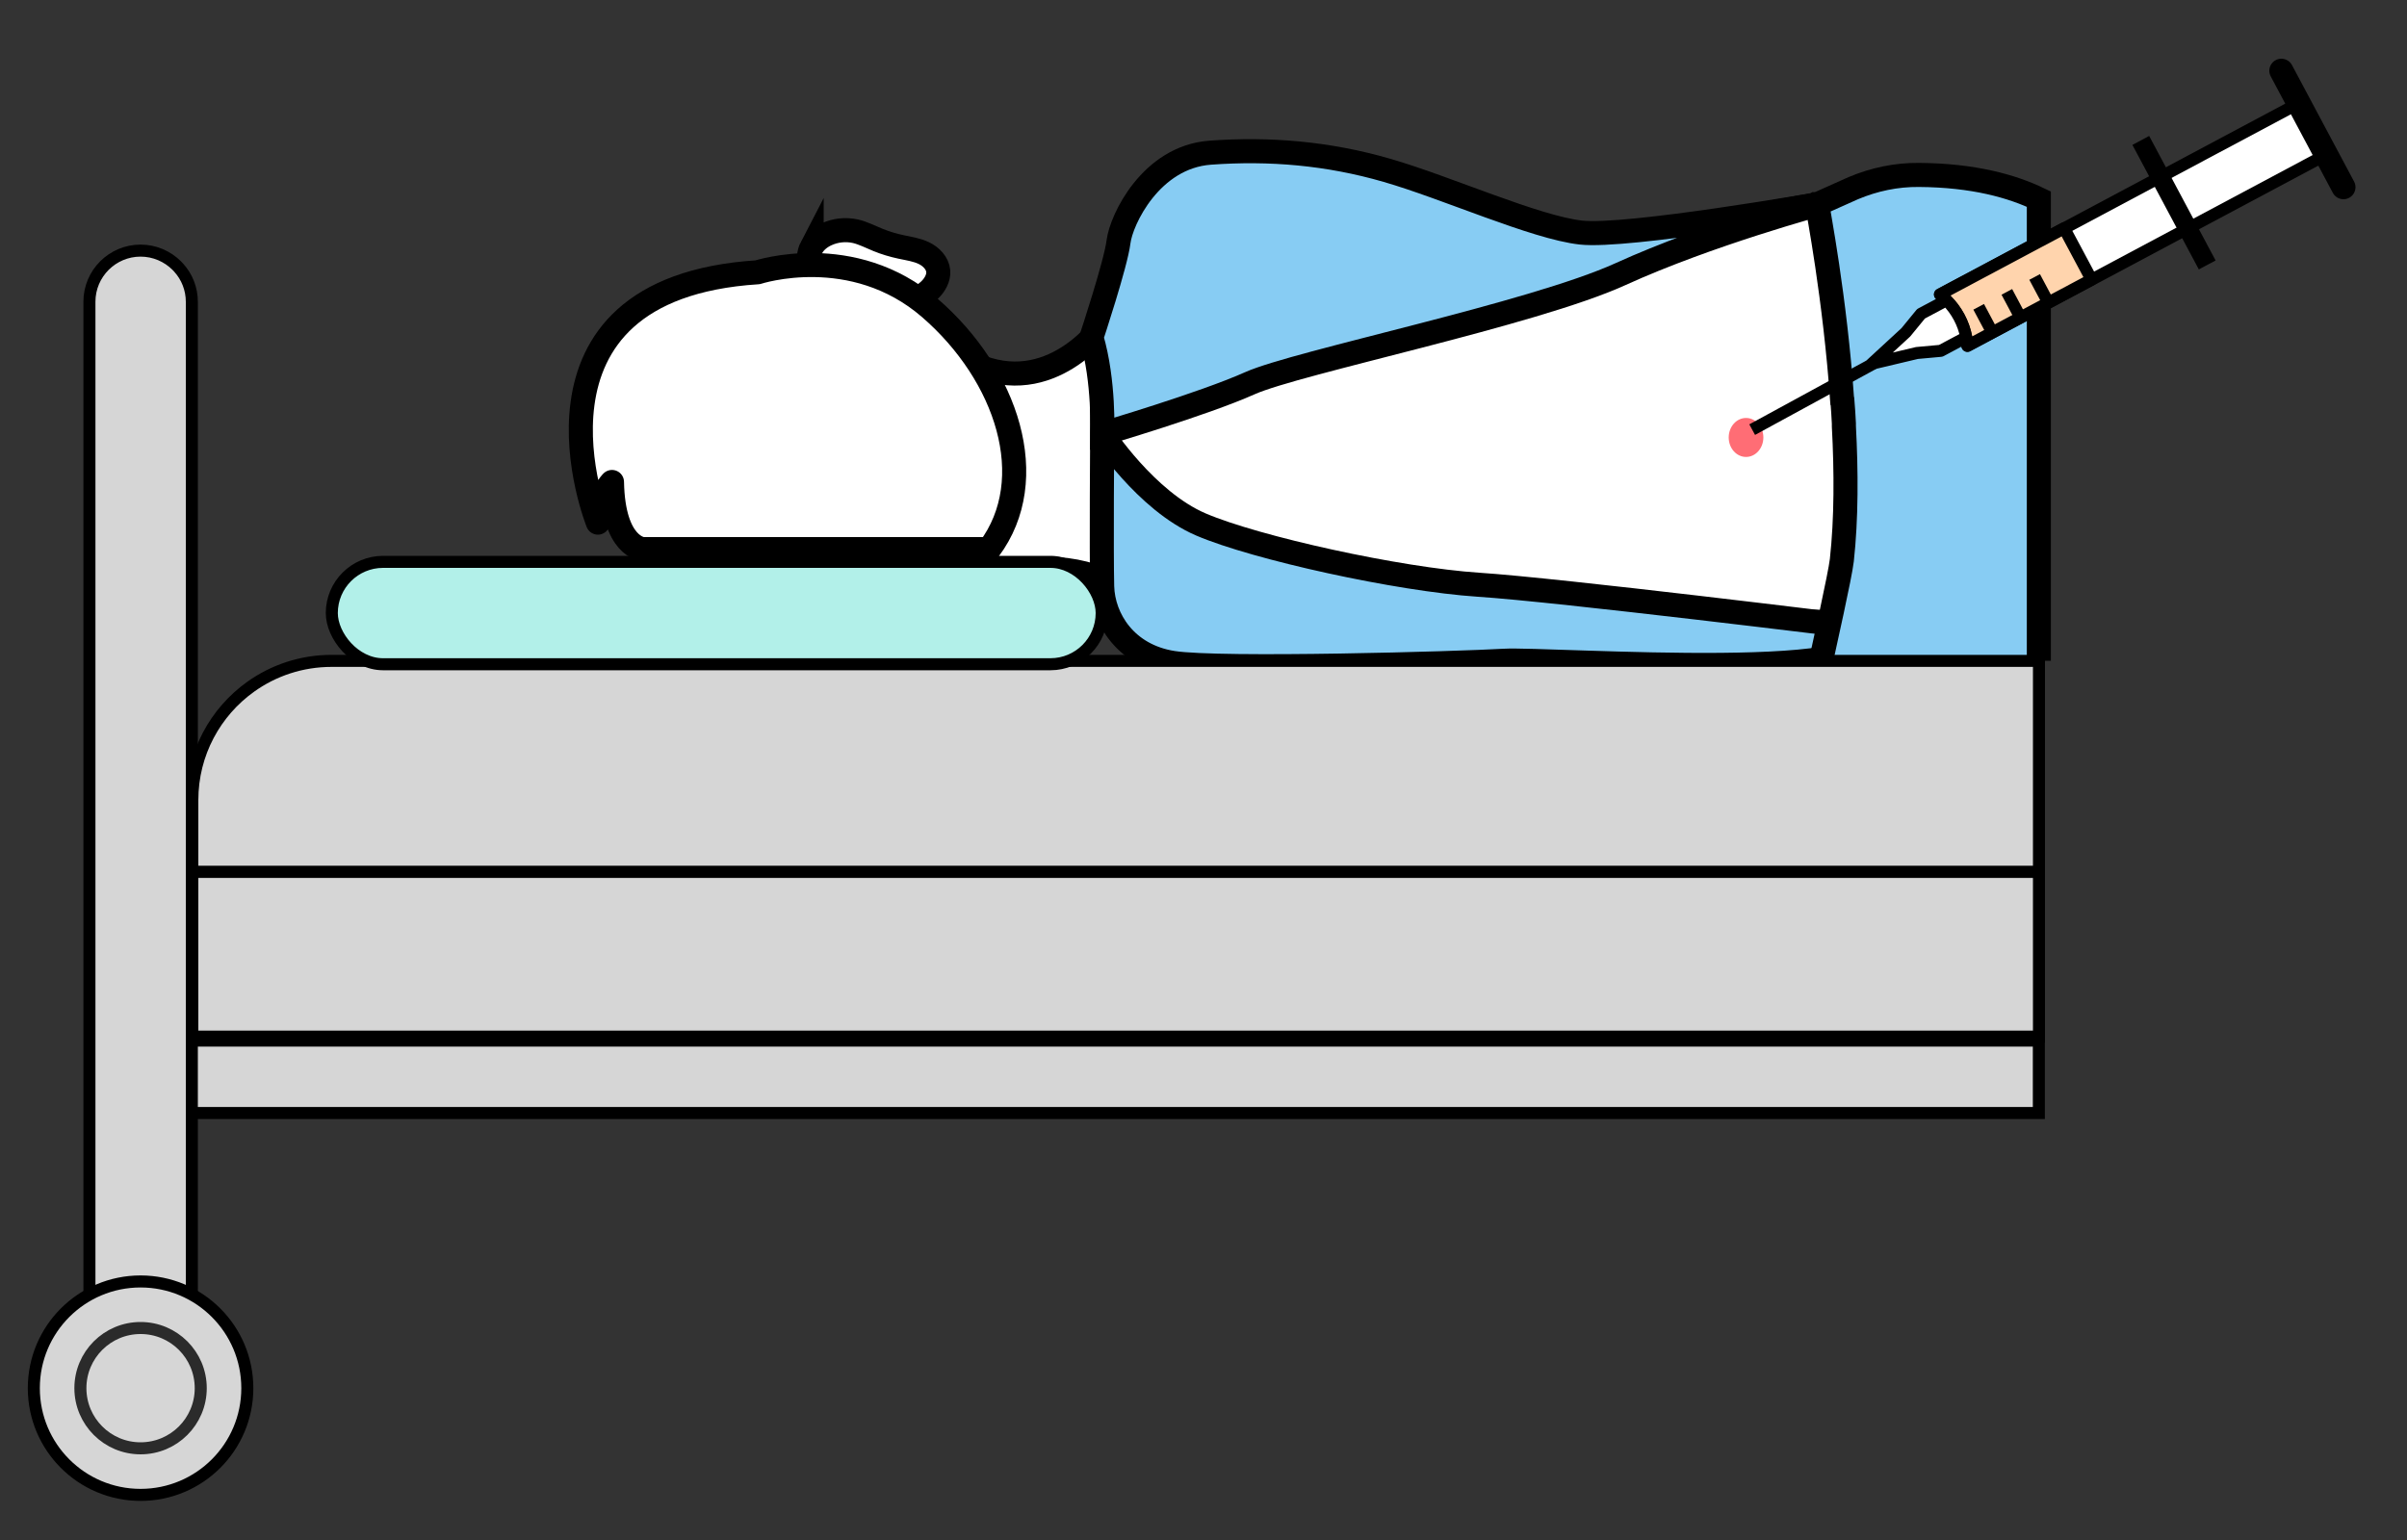 <?xml version="1.0" encoding="UTF-8"?>
<svg xmlns="http://www.w3.org/2000/svg" viewBox="0 0 200 128">
  <rect x="0" y="0" width="200" height="128" fill="#333333" stroke="none"/>
  <defs>
    <style>
      .cls-1 {
        fill: #ffd4ad;
      }

      .cls-1, .cls-2, .cls-3, .cls-4, .cls-5, .cls-6, .cls-7, .cls-8, .cls-9, .cls-10 {
        stroke: #000;
      }

      .cls-1, .cls-2, .cls-5, .cls-6, .cls-11 {
        stroke-linecap: round;
        stroke-linejoin: round;
      }

      .cls-2, .cls-3, .cls-5 {
        fill: #fff;
      }

      .cls-12 {
        fill: #ff6d75;
      }

      .cls-3, .cls-4, .cls-5, .cls-6 {
        stroke-width: 2px;
      }

      .cls-3, .cls-4, .cls-7, .cls-8, .cls-9, .cls-10 {
        stroke-miterlimit: 10;
      }

      .cls-4 {
        fill: #87ccf3;
      }

      .cls-6, .cls-11, .cls-9 {
        fill: none;
      }

      .cls-7, .cls-10 {
        fill: #d6d6d6;
      }

      .cls-8 {
        fill: #b2f0e9;
      }

      .cls-11 {
        stroke: #fff;
        stroke-width: 8px;
      }

      .cls-13 {
        isolation: isolate;
      }

      .cls-10 {
        mix-blend-mode: multiply;
        opacity: .8;
      }
    </style>
  </defs>
  <g class="cls-13">
    <g id="Calque_1" data-name="Calque 1">
      <path class="cls-3" d="m67.44,20.55c.27-.48.72-.84,1.22-1.07.75-.35,1.61-.44,2.42-.26.65.15,1.25.47,1.87.72.61.25,1.25.44,1.9.58.65.14,1.32.23,1.92.52.6.29,1.13.83,1.19,1.49.05.59-.29,1.16-.71,1.57-.32.31-.71.57-1.15.63-.47.07-.95-.1-1.4-.26-1.88-.66-3.79-1.2-5.73-1.64-.49-.11-1.19-.23-1.53-.65-.35-.44-.24-1.18,0-1.64Z"/>
      <path class="cls-3" d="m91.85,26.77s-4.09,6.07-10.33,3.75c-6.24-2.32-12.17-10.28-20.44-7.37-8.27,2.9-12.34,10.16-10.01,17.71,2.32,7.54,8.56,10.88,14.51,10.74,5.95-.15,14.41-2.73,18.38-3.91,3.97-1.17,8.91.26,10.36,2.44,1.45,2.19,18.72,1.46,18.72,1.46l42.67.11,1.6-26.68-2.61-8.71-18.43,3.34-27.43,2.58-16.98,4.53Z"/>
      <path class="cls-4" d="m91.58,36.05s.2-4.31-.89-8.01c0,0,2.03-6.13,2.25-7.95.22-1.81,2.68-7.04,7.62-7.4,4.93-.36,9.8.05,14.69,1.47,4.9,1.41,12.28,4.74,16.11,5.17,3.83.43,19.95-2.4,19.95-2.4,0,0-9.32,2.51-16.65,5.85-7.33,3.34-26.91,7.33-30.8,9.07-3.89,1.74-12.28,4.21-12.28,4.21Z"/>
      <path class="cls-4" d="m91.58,36.05s-.07,10,0,12.69c.07,2.69,1.96,5.75,5.88,6.36,3.92.61,23.81.04,27.51-.18,3.7-.22,34.67,2.08,29.16-2.84,0,0-24.63-3.05-31.29-3.48-6.66-.44-18.49-3.05-23.06-5.01s-8.2-7.55-8.2-7.55Z"/>
      <path class="cls-4" d="m151.31,54.93c.24-1.12,1.59-7.12,1.73-8.37.38-3.47.37-7.36.17-11.13v-.23c-.03-.63-.07-1.24-.12-1.85t-.02-.03c-.59-8.53-2.04-16.03-2.08-16.31l-.02-.02.02-.02h.05l.02-.02c.99-.45,2.02-.91,2.93-1.31,1.73-.73,3.58-1.12,5.46-1.1,4.53.03,7.74.94,9.96,2.01v38.37"/>
      <path class="cls-7" d="m15.94,25.08v85.91H7.43V25.08c0-2.35,1.91-4.25,4.25-4.25,1.17,0,2.24.48,3.01,1.25.05.05.11.11.16.17.68.75,1.09,1.75,1.09,2.84Z"/>
      <path class="cls-7" d="m169.42,54.93v17.55H15.98v-5.98c0-3.89,1.92-7.33,4.85-9.42,1.9-1.36,4.22-2.15,6.72-2.15h141.87Z"/>
      <rect class="cls-7" x="15.94" y="86.49" width="153.47" height="6.02"/>
      <circle class="cls-7" cx="11.68" cy="115.38" r="8.87"/>
      <circle class="cls-10" cx="11.68" cy="115.38" r="5"/>
      <rect class="cls-7" x="15.98" y="72.47" width="153.44" height="13.69"/>
      <rect class="cls-8" x="27.57" y="46.7" width="63.97" height="8.51" rx="4.26" ry="4.26"/>
      <path class="cls-5" d="m62.96,22.63s7.89-2.59,14.31,2.97,9.26,14.22,4.92,20.04h-28.77s-2.47-.13-2.57-5.58c0,0-1.17,1.13-1.17,3.38,0,0-7.83-19.47,13.28-20.81Z"/>
      <ellipse class="cls-12" cx="145.08" cy="36.36" rx="1.44" ry="1.62"/>
      <line class="cls-9" x1="155.66" y1="30.22" x2="145.59" y2="35.71"/>
      <path class="cls-2" d="m193.16,12.92l-29.68,15.83c-.02-.24-.05-.48-.1-.71-.22-1.16-.8-2.24-1.64-3.08-.17-.17-.35-.33-.54-.48l29.68-15.83,2.28,4.27Z"/>
      <path class="cls-1" d="m173.79,23.24l-10.32,5.5c-.02-.24-.05-.48-.1-.71-.22-1.16-.8-2.24-1.64-3.08-.17-.17-.35-.33-.54-.48l10.32-5.5,2.28,4.27Z"/>
      <path class="cls-2" d="m163.38,28.03l-2.12,1.13-1.98.18-3.75.89,2.83-2.61,1.26-1.54,2.12-1.13c.84.84,1.42,1.92,1.64,3.08Z"/>
      <line class="cls-6" x1="189.56" y1="5.88" x2="194.72" y2="15.56"/>
      <rect x="174.77" y="16.06" width="11.73" height="1.58" transform="translate(110.51 -150.47) rotate(61.93)"/>
      <line class="cls-9" x1="169.06" y1="23.02" x2="170.2" y2="25.16"/>
      <line class="cls-9" x1="166.75" y1="24.26" x2="167.89" y2="26.4"/>
      <line class="cls-9" x1="164.41" y1="25.5" x2="165.55" y2="27.64"/>
      <rect class="cls-11" x="-2732.68" y="-3875.04" width="6467.34" height="6437.3"/>
    </g>
  </g>
</svg>